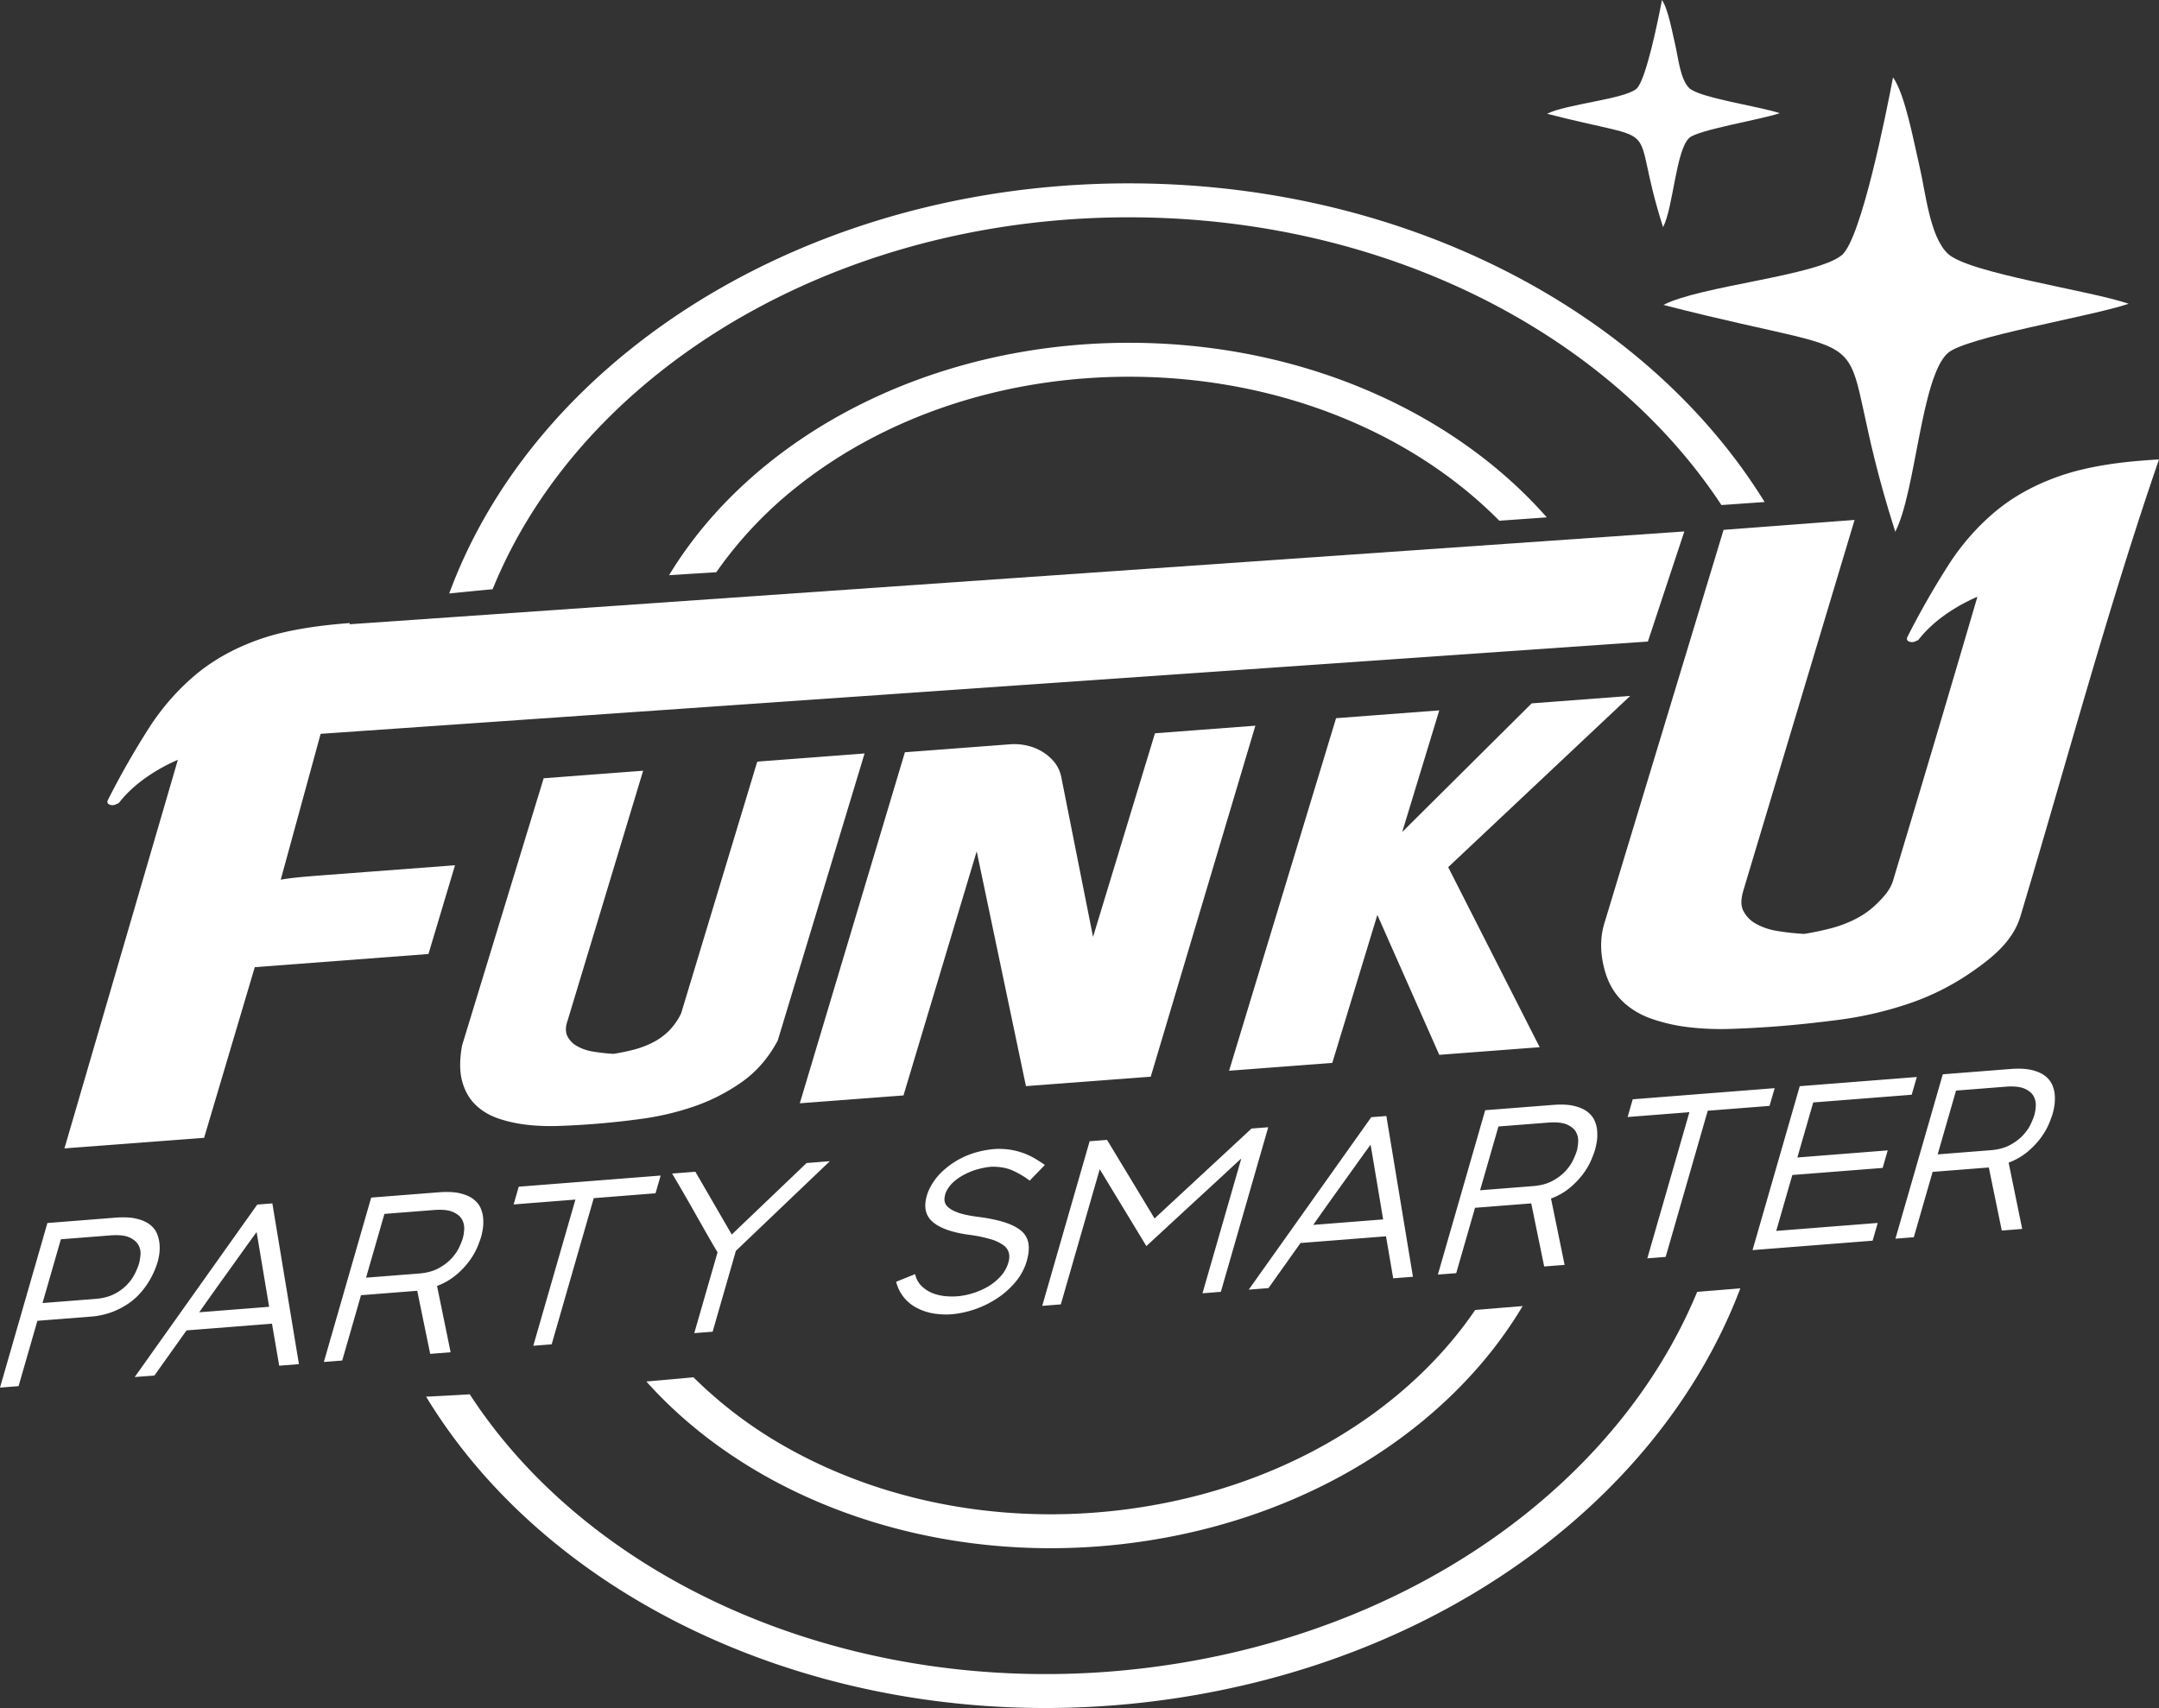 <svg width="91" height="72" viewBox="0 0 91 72" xmlns="http://www.w3.org/2000/svg">
    <rect x="0" y="0" width="91" height="72" fill="#333333" stroke="none"/>
    <g fill="#FFF" fill-rule="evenodd">
        <path fill-rule="nonzero" d="m56.155 44.806 1.899-6.239 2.61 5.898 4.232-.321-3.856-7.589 7.672-7.22-4.153.315-5.457 5.422 1.562-5.127-4.35.33-4.509 14.861zM44.726 32.726a1.452 1.452 0 0 0-.287-.6 1.957 1.957 0 0 0-.504-.437 2.134 2.134 0 0 0-.652-.261 2.41 2.41 0 0 0-.712-.053l-4.43.336-4.43 14.797 4.37-.331 3.086-10.29 2.076 9.898 5.26-.398 4.41-14.796-4.232.32-2.61 8.584-1.345-6.77zM22.915 32.807l-3.44 11.267c-.106.59-.106 1.085 0 1.485.105.4.286.729.543.988.257.258.574.454.95.588.375.133.78.225 1.216.276.435.051.89.069 1.364.052a34.17 34.17 0 0 0 3.41-.288 11.721 11.721 0 0 0 2.216-.507 8.044 8.044 0 0 0 2.056-1.03c.64-.443 1.157-1.035 1.552-1.777l3.659-12.099-4.45.338c-.039.003-.066.011-.079.025L28.71 42.714a2.697 2.697 0 0 1-.514.738 2.712 2.712 0 0 1-.673.488c-.25.128-.514.23-.79.302a9.224 9.224 0 0 1-.87.182 8.093 8.093 0 0 1-.84-.091 2.074 2.074 0 0 1-.693-.23.988.988 0 0 1-.415-.424c-.086-.174-.083-.395.01-.66l3.183-10.53-4.192.318zM72.647 22.336l-5.02 16.57c-.23.757-.139 1.43 0 1.957.139.526.378.96.716 1.301.339.34.756.599 1.25.775a7.354 7.354 0 0 0 1.603.364c.573.067 1.172.09 1.797.068a44.625 44.625 0 0 0 1.824-.1c.799-.06 1.689-.153 2.67-.279a15.439 15.439 0 0 0 2.917-.669c.964-.32 1.868-.772 2.71-1.356.842-.583 1.727-1.283 2.045-2.34 1.916-6.381 3.683-12.995 5.841-19.26-1.424.082-2.92.249-4.255.724-1.033.368-1.923.866-2.67 1.494a9.956 9.956 0 0 0-1.966 2.259 34.977 34.977 0 0 0-1.707 2.993c-.054.105-.026.177.078.212.104.034.2.023.287-.035.052-.004.09-.036.13-.087.29-.367.647-.692 1.055-.987a7.444 7.444 0 0 1 1.394-.784 1617.22 1617.22 0 0 1-3.554 11.96c-.124.414-.417.713-.677.971-.26.258-.556.472-.886.642a5.1 5.1 0 0 1-1.042.399c-.364.096-.746.176-1.146.24a10.681 10.681 0 0 1-1.107-.12 2.732 2.732 0 0 1-.912-.302 1.3 1.3 0 0 1-.547-.56c-.113-.23-.093-.515.013-.87l4.681-15.599-5.522.419z"/>
        <path d="m19.18 36.474-3.596.272-2.084.158c-.486.037-.842.069-1.068.094-.226.026-.425.054-.599.084l1.682-6.148 55.942-3.89 1.537-4.642-56.255 3.913v-.051l-.026.002c-1.51.116-2.783.33-3.816.698-1.034.369-1.924.867-2.67 1.494a9.958 9.958 0 0 0-1.967 2.259 35.019 35.019 0 0 0-1.706 2.993c-.054.106-.027.177.078.212.104.035.2.023.286-.035.052-.004.09-.036.13-.086.29-.367.648-.693 1.056-.988a7.444 7.444 0 0 1 1.393-.783L2.716 48.41l5.887-.446 2.136-7.194 7.32-.555 1.12-3.742zM4.856 51.33c.366-.028.668-.014.906.045.239.058.428.144.568.256.14.113.238.242.294.389.057.146.09.295.102.445.01.15.005.291-.016.422a2.905 2.905 0 0 1-.066.31 3.618 3.618 0 0 1-.346.787 3.419 3.419 0 0 1-.358.495 2.771 2.771 0 0 1-.522.467 3.203 3.203 0 0 1-1.62.557l-2.222.174-.793 2.755-.783.061 1.998-6.938 2.858-.225zm-.842 3.425c.326-.026.6-.098.823-.217a1.945 1.945 0 0 0 .866-.882c.075-.157.127-.29.158-.397.027-.094.047-.215.06-.36a.713.713 0 0 0-.086-.415c-.07-.13-.198-.237-.38-.322-.184-.084-.455-.112-.814-.084l-2.075.163-.774 2.688 2.222-.174zm2.496 3.228-.832.065 5.165-7.27.637-.05 1.12 6.777-.832.065-.304-1.771-3.602.283-1.352 1.9zm4.306-6.047a86.08 86.08 0 0 0-.613.849l-.72 1.004a165.651 165.651 0 0 0-1.086 1.529l2.947-.231-.528-3.15zm8.177 5.067-.861.068-.546-2.659-2.37.186-.792 2.754-.774.061 1.995-6.93 2.85-.223c.365-.028.667-.013.905.045.238.058.428.144.568.256.14.113.24.242.3.388.06.147.093.295.1.446.008.15.001.291-.02.422a2.9 2.9 0 0 1-.066.31c-.031.108-.084.253-.158.434a2.912 2.912 0 0 1-.329.577 3.38 3.38 0 0 1-.554.593 2.768 2.768 0 0 1-.82.477l.572 2.795zm-1.341-3.318c.326-.025.6-.098.823-.217.223-.12.406-.257.55-.413.144-.157.253-.313.326-.47.074-.157.127-.29.157-.396.028-.095.047-.215.057-.361a.769.769 0 0 0-.087-.414c-.068-.13-.195-.238-.381-.322-.186-.084-.459-.112-.818-.084l-2.076.163-.774 2.688 2.223-.174zm4.212-3.661 5.982-.47-.216.748-2.604.205-1.774 6.162-.774.06 1.775-6.162-2.605.205.216-.748zm12.134-.998.979-.077-3.96 3.78-.98 3.408-.774.06.981-3.407c-.155-.26-.313-.531-.474-.814l-.482-.85c-.16-.284-.322-.566-.484-.846-.161-.28-.32-.55-.475-.81l.98-.076 1.534 2.646 3.155-3.014zm7.204 2.266c.449.057.825.134 1.13.23.303.097.54.217.709.36a.87.87 0 0 1 .306.532c.036.21.012.457-.07.741-.092.322-.25.616-.474.884a3.56 3.56 0 0 1-.773.69 4.181 4.181 0 0 1-1.906.672 3.18 3.18 0 0 1-.771-.032 2.306 2.306 0 0 1-.695-.228 1.687 1.687 0 0 1-.886-1.11l.8-.322a.974.974 0 0 0 .243.472c.12.126.26.226.42.3.161.073.338.123.532.148a2.826 2.826 0 0 0 1.218-.11c.227-.067.442-.16.645-.277.203-.118.383-.263.541-.436.159-.173.27-.37.333-.59a.8.8 0 0 0 .022-.39.576.576 0 0 0-.226-.33 1.712 1.712 0 0 0-.543-.258 5.787 5.787 0 0 0-.918-.187c-.766-.106-1.294-.306-1.584-.597-.289-.292-.332-.702-.129-1.23.133-.307.313-.57.54-.792.226-.221.473-.406.742-.553.27-.148.548-.257.837-.33.288-.071.561-.111.819-.12.236 0 .447.02.634.057a2.95 2.95 0 0 1 .948.366c.136.081.267.167.395.255l-.64.661a3.834 3.834 0 0 0-.698-.417c-.25-.116-.552-.172-.903-.17-.17.014-.35.045-.54.094-.189.048-.373.117-.551.205a2.37 2.37 0 0 0-.49.32 1.326 1.326 0 0 0-.344.448l.003-.01a.912.912 0 0 0-.07.326.41.41 0 0 0 .13.3c.088.091.231.174.43.248.2.074.477.134.834.18zm11.549-3.72.704-.054-1.997 6.938-.774.061 1.636-5.68c-.138.122-.287.259-.449.41-.161.152-.385.359-.671.622l-1.114 1.026-1.767 1.633-1.966-3.241-1.64 5.698-.784.062 1.998-6.939.734-.057 2.003 3.312 4.087-3.79zm.714 6.727-.832.065 5.165-7.27.636-.05 1.12 6.777-.832.065-.303-1.77-3.603.282-1.351 1.9zm4.305-6.047a87.2 87.2 0 0 0-.613.849l-.72 1.005a162.274 162.274 0 0 0-1.085 1.528l2.946-.231-.528-3.15zm8.177 5.068-.861.067-.546-2.659-2.369.186-.793 2.755-.773.06L62.6 46.8l2.849-.223c.365-.029.667-.014.905.044.239.059.428.144.568.256.14.113.24.242.3.389.06.146.093.295.1.445.009.15.001.292-.02.423a2.905 2.905 0 0 1-.066.31c-.03.108-.083.252-.158.434a2.912 2.912 0 0 1-.329.576c-.144.202-.329.4-.553.594a2.766 2.766 0 0 1-.822.476l.573 2.796zM64.607 50c.325-.025.6-.098.822-.217.223-.12.406-.257.55-.413.144-.156.253-.313.327-.47.074-.157.126-.289.157-.396.027-.095.046-.215.056-.36a.769.769 0 0 0-.087-.415c-.067-.13-.194-.238-.38-.322-.187-.084-.46-.112-.819-.083l-2.075.162-.774 2.689L64.606 50zm4.211-3.66 5.982-.47-.215.748-2.605.204-1.774 6.162-.773.061 1.774-6.162-2.604.204.215-.748zm6.048 5.548 4.278-.336-.215.748-5.061.397 1.99-6.91 4.934-.387-.216.748-4.15.325-.669 2.32 3.809-.3-.213.74-3.808.298-.679 2.357zm10.368-.083-.861.068-.546-2.659-2.369.186-.793 2.755-.774.06 1.996-6.929 2.848-.223c.366-.029.668-.014.906.044.239.059.428.144.568.256a.97.97 0 0 1 .3.389c.06.146.093.294.1.445.008.15.001.291-.02.423a2.905 2.905 0 0 1-.066.31c-.03.107-.084.252-.158.434a2.912 2.912 0 0 1-.329.576c-.144.202-.329.4-.554.594a2.766 2.766 0 0 1-.82.476l.572 2.795zm-1.341-3.318c.326-.025.6-.098.823-.217.223-.12.406-.257.55-.413.144-.156.253-.313.327-.47.073-.157.126-.289.157-.396.027-.095.046-.215.056-.36a.769.769 0 0 0-.087-.415c-.068-.13-.195-.238-.38-.322-.187-.084-.46-.112-.819-.084l-2.075.163-.774 2.689 2.222-.175zM19.8 58.776c2.083 3.203 5.08 5.891 8.67 7.887 5.887 3.273 13.372 4.69 21.058 3.476 7.686-1.214 14.113-4.83 18.289-9.692 1.58-1.838 2.836-3.856 3.717-5.99l1.819-.148c-.944 2.496-2.367 4.853-4.196 6.983-4.42 5.147-11.214 8.972-19.333 10.254-8.119 1.283-16.032-.218-22.263-3.683-4.04-2.246-7.374-5.316-9.6-8.987.618-.031 1.23-.064 1.839-.1z" fill-rule="nonzero"/>
        <path d="M29.229 58.059a18.313 18.313 0 0 0 4.04 3.018c4.156 2.31 9.44 3.31 14.87 2.452 5.427-.857 9.965-3.41 12.913-6.842.407-.473.783-.963 1.127-1.468l2-.163a17.847 17.847 0 0 1-1.786 2.475c-3.193 3.717-8.098 6.48-13.959 7.405-5.86.926-11.575-.159-16.075-2.66-1.966-1.093-3.7-2.456-5.115-4.04.66-.057 1.32-.116 1.985-.177zM20.764 24.838c1.408-3.47 3.82-6.57 6.954-9.077 5.139-4.112 12.223-6.637 20.032-6.6 7.81.036 14.86 2.628 19.947 6.789 1.923 1.572 3.564 3.371 4.86 5.34l1.82-.128c-1.43-2.317-3.303-4.424-5.53-6.246-5.384-4.404-12.838-7.147-21.087-7.186-8.25-.04-15.739 2.633-21.178 6.986-3.527 2.822-6.193 6.35-7.648 10.302.614-.063 1.224-.123 1.83-.18z" fill-rule="nonzero"/>
        <path d="M30.19 24.123a17.014 17.014 0 0 1 3.372-3.582c3.628-2.903 8.63-4.685 14.145-4.66 5.515.027 10.494 1.857 14.084 4.793.495.405.964.831 1.404 1.277l2.001-.142a19.223 19.223 0 0 0-2.255-2.169c-3.887-3.18-9.27-5.161-15.225-5.19-5.954-.027-11.362 1.903-15.29 5.046-1.717 1.374-3.151 2.978-4.226 4.752.66-.043 1.323-.085 1.99-.125z" fill-rule="nonzero"/>
        <path d="M82.095 14.886c.751-.68 6.032-1.54 7.626-2.081-1.585-.554-6.772-1.288-7.628-2.117-.764-.74-.923-2.56-1.196-3.717-.225-.948-.596-3.001-1.108-3.71-.28 1.482-1.337 6.788-2.15 7.486-1.02.876-5.996 1.305-7.527 2.107 10.42 2.685 6.75.095 9.772 9.562.869-1.69 1.083-6.507 2.211-7.53zM71.201 5.812c.376-.34 3.016-.77 3.813-1.04-.792-.277-3.386-.644-3.814-1.059-.381-.37-.461-1.28-.598-1.858C70.49 1.381 70.304.354 70.05 0c-.14.74-.67 3.394-1.075 3.743-.51.438-2.999.652-3.764 1.053 5.21 1.343 3.375.048 4.886 4.781.434-.844.541-3.253 1.105-3.765z"/>
    </g>
</svg>
